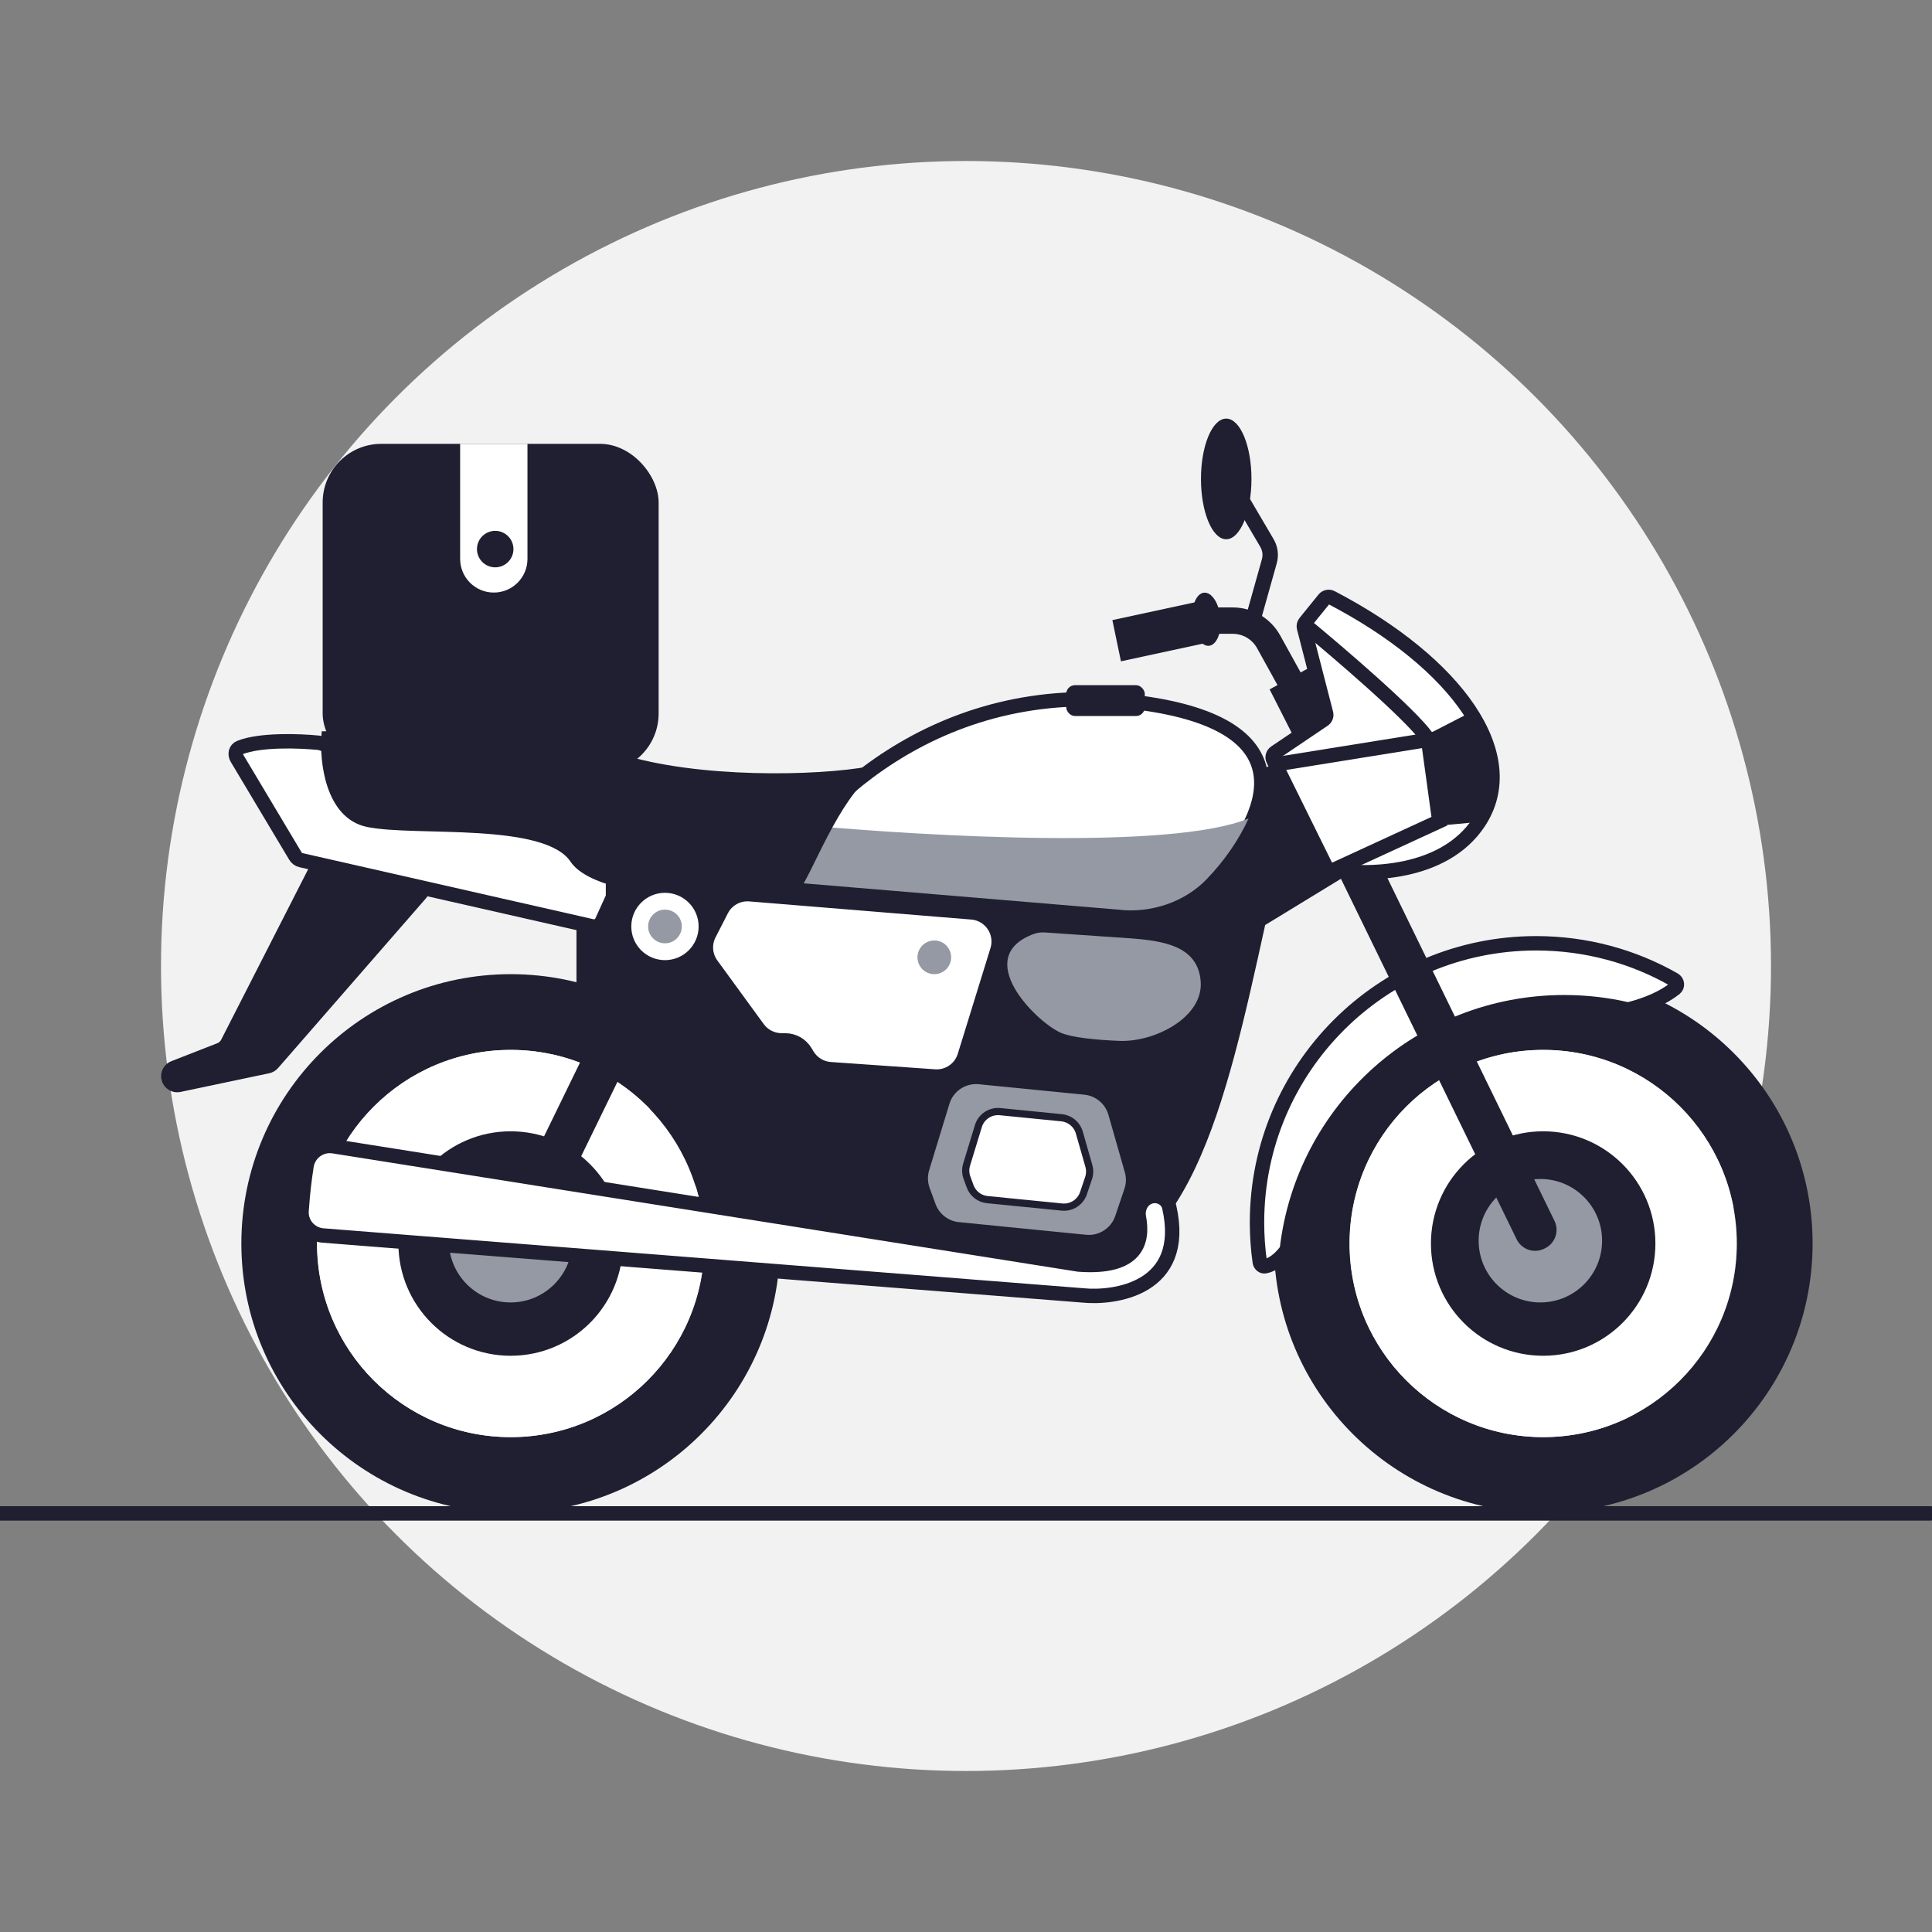 <svg width="120" height="120" viewBox="0 0 120 120" fill="none" xmlns="http://www.w3.org/2000/svg">
<rect x="0" y="0" width="120" height="120" fill="#808080" stroke="none"/>
<g clip-path="url(#clip0_1264_11818)">
<circle cx="60" cy="60" r="50" fill="#F2F2F2"/>
<path d="M36.078 61.64V52.664L77.381 48.656L82.261 46.042L86.618 52.229L78.34 57.283C75.83 68.715 73.547 79.067 65.356 79.067L46.099 78.021L37.908 64.167L36.078 61.64Z" fill="#1F1F31" stroke="#1F1F31" stroke-width="0.546"/>
<path fill-rule="evenodd" clip-rule="evenodd" d="M31.722 93.968C40.962 93.968 48.452 86.477 48.452 77.237C48.452 67.997 40.962 60.507 31.722 60.507C22.482 60.507 14.991 67.997 14.991 77.237C14.991 86.477 22.482 93.968 31.722 93.968ZM31.725 89.262C38.366 89.262 43.75 83.878 43.75 77.237C43.75 70.596 38.366 65.212 31.725 65.212C25.084 65.212 19.7 70.596 19.7 77.237C19.7 83.878 25.084 89.262 31.725 89.262Z" fill="#1F1F31"/>
<circle cx="31.713" cy="77.237" r="12.025" fill="white"/>
<circle cx="31.717" cy="77.238" r="6.971" fill="#1F1F31"/>
<circle cx="31.712" cy="77.063" r="3.834" fill="#9499A3"/>
<path d="M13.98 64.704L20.084 52.741C20.256 52.402 20.66 52.253 21.011 52.398L25.987 54.456C26.448 54.646 26.586 55.232 26.258 55.608L17.064 66.161C16.96 66.28 16.82 66.363 16.665 66.395L11.159 67.554C10.707 67.65 10.281 67.305 10.281 66.842C10.281 66.542 10.465 66.273 10.745 66.164L13.596 65.052C13.762 64.987 13.899 64.863 13.98 64.704Z" fill="#1F1F31" stroke="#1F1F31" stroke-width="0.546"/>
<path fill-rule="evenodd" clip-rule="evenodd" d="M95.854 93.968C105.094 93.968 112.584 86.477 112.584 77.237C112.584 67.997 105.094 60.507 95.854 60.507C86.614 60.507 79.124 67.997 79.124 77.237C79.124 86.477 86.614 93.968 95.854 93.968ZM95.857 89.262C102.498 89.262 107.882 83.878 107.882 77.237C107.882 70.596 102.498 65.212 95.857 65.212C89.216 65.212 83.832 70.596 83.832 77.237C83.832 83.878 89.216 89.262 95.857 89.262Z" fill="#1F1F31"/>
<circle cx="95.845" cy="77.237" r="12.025" fill="white"/>
<circle cx="95.849" cy="77.238" r="6.971" fill="#1F1F31"/>
<circle cx="95.675" cy="77.063" r="3.834" fill="#9499A3"/>
<path d="M18.349 53.174L14.716 47.092C14.571 46.85 14.636 46.536 14.898 46.432C16.16 45.93 18.582 46.012 19.808 46.137C19.846 46.141 19.882 46.148 19.918 46.16L37.697 51.932C37.923 52.005 38.075 52.215 38.075 52.452V55.596C38.075 55.674 38.059 55.751 38.026 55.822L37.388 57.226C37.281 57.462 37.022 57.59 36.77 57.533L18.697 53.427C18.552 53.394 18.426 53.303 18.349 53.174Z" fill="white" stroke="#1F1F31" stroke-width="0.895"/>
<path d="M70.753 43.643C57.996 41.97 50.102 50.44 47.749 54.884L69.484 56.708C71.53 56.879 73.61 56.303 75.025 54.816C78.87 50.776 81.396 45.039 70.753 43.643Z" fill="white" stroke="#1F1F31" stroke-width="0.895"/>
<path d="M77.555 50.834C72.778 52.815 57.656 51.948 50.075 51.259C49.043 52.463 48.093 53.7 47.58 54.669L69.452 56.498C71.454 56.745 73.572 56.036 74.935 54.622C76.082 53.432 76.933 52.175 77.555 50.834Z" fill="#9499A3"/>
<path d="M78.858 42.818L81.646 48.308L85.916 45.52L83.65 40.204L78.858 42.818Z" fill="#1F1F31"/>
<path d="M97.158 62.249C98.492 62.249 99.792 62.4 101.04 62.685C101.097 62.698 101.156 62.698 101.213 62.683C102.286 62.402 103.274 61.993 104.033 61.399C104.221 61.251 104.189 60.968 103.982 60.85C101.455 59.411 98.531 58.589 95.415 58.589C85.838 58.589 78.075 66.353 78.075 75.93C78.075 76.761 78.133 77.579 78.246 78.379C78.27 78.549 78.414 78.682 78.582 78.65C79.059 78.558 79.495 78.188 79.866 77.715C79.906 77.663 79.93 77.601 79.938 77.537C80.953 68.927 88.276 62.249 97.158 62.249Z" fill="white" stroke="#1F1F31" stroke-width="0.895"/>
<path d="M22.85 51.096C20.48 50.608 20.12 47.291 20.236 45.694C24.767 45.694 31.632 44.909 38.448 47.088C43.261 48.627 50.763 48.482 54.045 47.872C51.867 49.441 50.124 54.32 49.427 55.104C48.73 55.889 37.402 55.976 35.659 53.362C33.916 50.748 25.813 51.706 22.85 51.096Z" fill="#1F1F31" stroke="#1F1F31" stroke-width="0.546"/>
<path fill-rule="evenodd" clip-rule="evenodd" d="M95.907 77.562C95.274 77.871 94.51 77.608 94.202 76.975L80.157 48.159C79.849 47.526 80.112 46.763 80.745 46.454L80.802 46.426C81.435 46.118 82.199 46.381 82.507 47.014L96.552 75.83C96.86 76.463 96.597 77.226 95.964 77.534L95.907 77.562Z" fill="#1F1F31"/>
<path d="M31.821 77.535L31.878 77.563C32.511 77.871 33.275 77.608 33.583 76.975L44.899 53.759C45.197 53.147 44.962 52.408 44.364 52.081L44.308 52.05C43.669 51.702 42.869 51.957 42.55 52.611L31.233 75.83C30.925 76.463 31.188 77.226 31.821 77.535Z" fill="#1F1F31"/>
<rect x="66.224" y="42.557" width="4.88" height="1.917" rx="0.546" fill="#1F1F31"/>
<path d="M44.199 58.101L44.966 56.603C45.268 56.012 45.897 55.662 46.558 55.716L60.35 56.843C61.395 56.929 62.092 57.96 61.783 58.962L59.749 65.538C59.524 66.266 58.828 66.742 58.068 66.689L51.584 66.235C51.05 66.197 50.568 65.901 50.292 65.442L50.173 65.242C49.877 64.748 49.343 64.446 48.767 64.446H48.544C48.02 64.446 47.528 64.195 47.219 63.772L44.333 59.814C43.969 59.314 43.917 58.651 44.199 58.101Z" fill="white" stroke="#1F1F31" stroke-width="0.546"/>
<path d="M70.085 58.273L64.924 57.918C64.687 57.901 64.445 57.924 64.221 58.006C60.315 59.439 64.333 63.455 65.874 64.14C66.554 64.442 68.018 64.589 69.512 64.651C71.732 64.743 74.74 63.184 74.578 60.968C74.416 58.761 72.292 58.425 70.085 58.273Z" fill="#9499A3"/>
<circle cx="41.302" cy="57.545" r="2.091" fill="white"/>
<circle cx="41.303" cy="57.544" r="1.046" fill="#9499A3"/>
<rect x="20.041" y="27.568" width="20.868" height="20.39" rx="3.643" fill="#1F1F31"/>
<path d="M28.58 27.568H32.762V34.714C32.762 35.869 31.826 36.805 30.671 36.805C29.516 36.805 28.58 35.869 28.58 34.714V27.568Z" fill="white"/>
<circle cx="30.758" cy="34.105" r="1.133" fill="#1F1F31"/>
<path d="M77.669 39.035L78.84 34.862C78.947 34.48 78.894 34.072 78.694 33.73L76.764 30.445" stroke="#1F1F31" stroke-width="0.956" stroke-linecap="round"/>
<path d="M76.162 33.494C77.028 33.494 77.731 31.816 77.731 29.747C77.731 27.677 77.028 26 76.162 26C75.296 26 74.594 27.677 74.594 29.747C74.594 31.816 75.296 33.494 76.162 33.494Z" fill="#1F1F31"/>
<path d="M18.731 75.202C18.821 73.935 18.902 73.348 19.037 72.431C19.156 71.625 19.911 71.068 20.716 71.196L67.002 78.544C70.691 78.812 71.012 77.055 70.739 75.607C70.624 74.998 70.989 74.372 71.604 74.292C72.07 74.231 72.521 74.518 72.625 74.977C73.78 80.083 69.18 80.655 67.27 80.461L20.063 76.739C19.273 76.677 18.674 75.993 18.731 75.202Z" fill="white" stroke="#1F1F31" stroke-width="0.895"/>
<path d="M57.451 72.602L58.709 68.48C58.988 67.567 59.873 66.977 60.824 67.072L67.38 67.722C68.197 67.804 68.882 68.376 69.108 69.166L70.127 72.734C70.239 73.125 70.229 73.54 70.099 73.925L69.529 75.613C69.231 76.497 68.361 77.058 67.433 76.966L59.534 76.181C58.768 76.105 58.113 75.597 57.849 74.874L57.484 73.874C57.335 73.465 57.323 73.018 57.451 72.602Z" fill="#9499A3" stroke="#1F1F31" stroke-width="0.546"/>
<path d="M60.038 72.336L60.769 69.943C60.946 69.362 61.509 68.987 62.114 69.046L65.939 69.426C66.46 69.478 66.896 69.842 67.039 70.345L67.631 72.416C67.702 72.665 67.696 72.93 67.613 73.175L67.297 74.111C67.107 74.673 66.554 75.03 65.963 74.972L61.326 74.511C60.839 74.463 60.422 74.139 60.254 73.679L60.059 73.145C59.965 72.885 59.957 72.601 60.038 72.336Z" fill="white" stroke="#1F1F31" stroke-width="0.447"/>
<circle cx="58.032" cy="59.461" r="1.046" fill="#9499A3"/>
<path d="M82.165 45.955L78.797 39.864C78.348 39.052 77.493 38.548 76.565 38.548H74.932" stroke="#1F1F31" stroke-width="1.639"/>
<ellipse cx="74.937" cy="38.462" rx="0.871" ry="1.656" transform="rotate(-5.302 74.937 38.462)" fill="#1F1F31"/>
<path fill-rule="evenodd" clip-rule="evenodd" d="M69.091 38.516L74.591 37.329L75.124 39.888L69.624 41.075L69.091 38.516Z" fill="#1F1F31"/>
<path d="M82.365 44.311L80.993 38.986C80.965 38.875 80.99 38.756 81.063 38.666L82.243 37.209C82.351 37.075 82.54 37.036 82.693 37.115C90.537 41.203 94.597 46.959 91.84 51.095C89.666 54.355 84.89 54.406 82.605 54.004C82.493 53.984 82.399 53.911 82.349 53.809L79.084 47.198C79.004 47.035 79.056 46.837 79.207 46.735L82.216 44.704C82.344 44.618 82.403 44.46 82.365 44.311Z" fill="white" stroke="#1F1F31" stroke-width="0.895"/>
<path d="M88.848 45.834L91.138 44.655C91.328 44.557 91.56 44.641 91.634 44.841C92.16 46.261 92.835 48.867 92.265 50.544C92.222 50.671 92.104 50.755 91.971 50.767L89.74 50.976C89.549 50.994 89.376 50.86 89.346 50.67L88.655 46.214C88.631 46.059 88.709 45.906 88.848 45.834Z" fill="#1F1F31" stroke="#1F1F31" stroke-width="0.546"/>
<path d="M80.943 38.721C83.064 40.464 87.566 44.315 88.612 45.779" stroke="#1F1F31" stroke-width="0.895"/>
<path d="M78.943 47.522L88.703 45.953L89.4 51.007L82.777 54.057" stroke="#1F1F31" stroke-width="0.895"/>
<path d="M0 94H119.896" stroke="#1F1F31" stroke-width="0.895" stroke-linecap="round" stroke-linejoin="round"/>
</g>
<defs>
<clipPath id="clip0_1264_11818">
<rect width="120" height="120" fill="white"/>
</clipPath>
</defs>
</svg>
